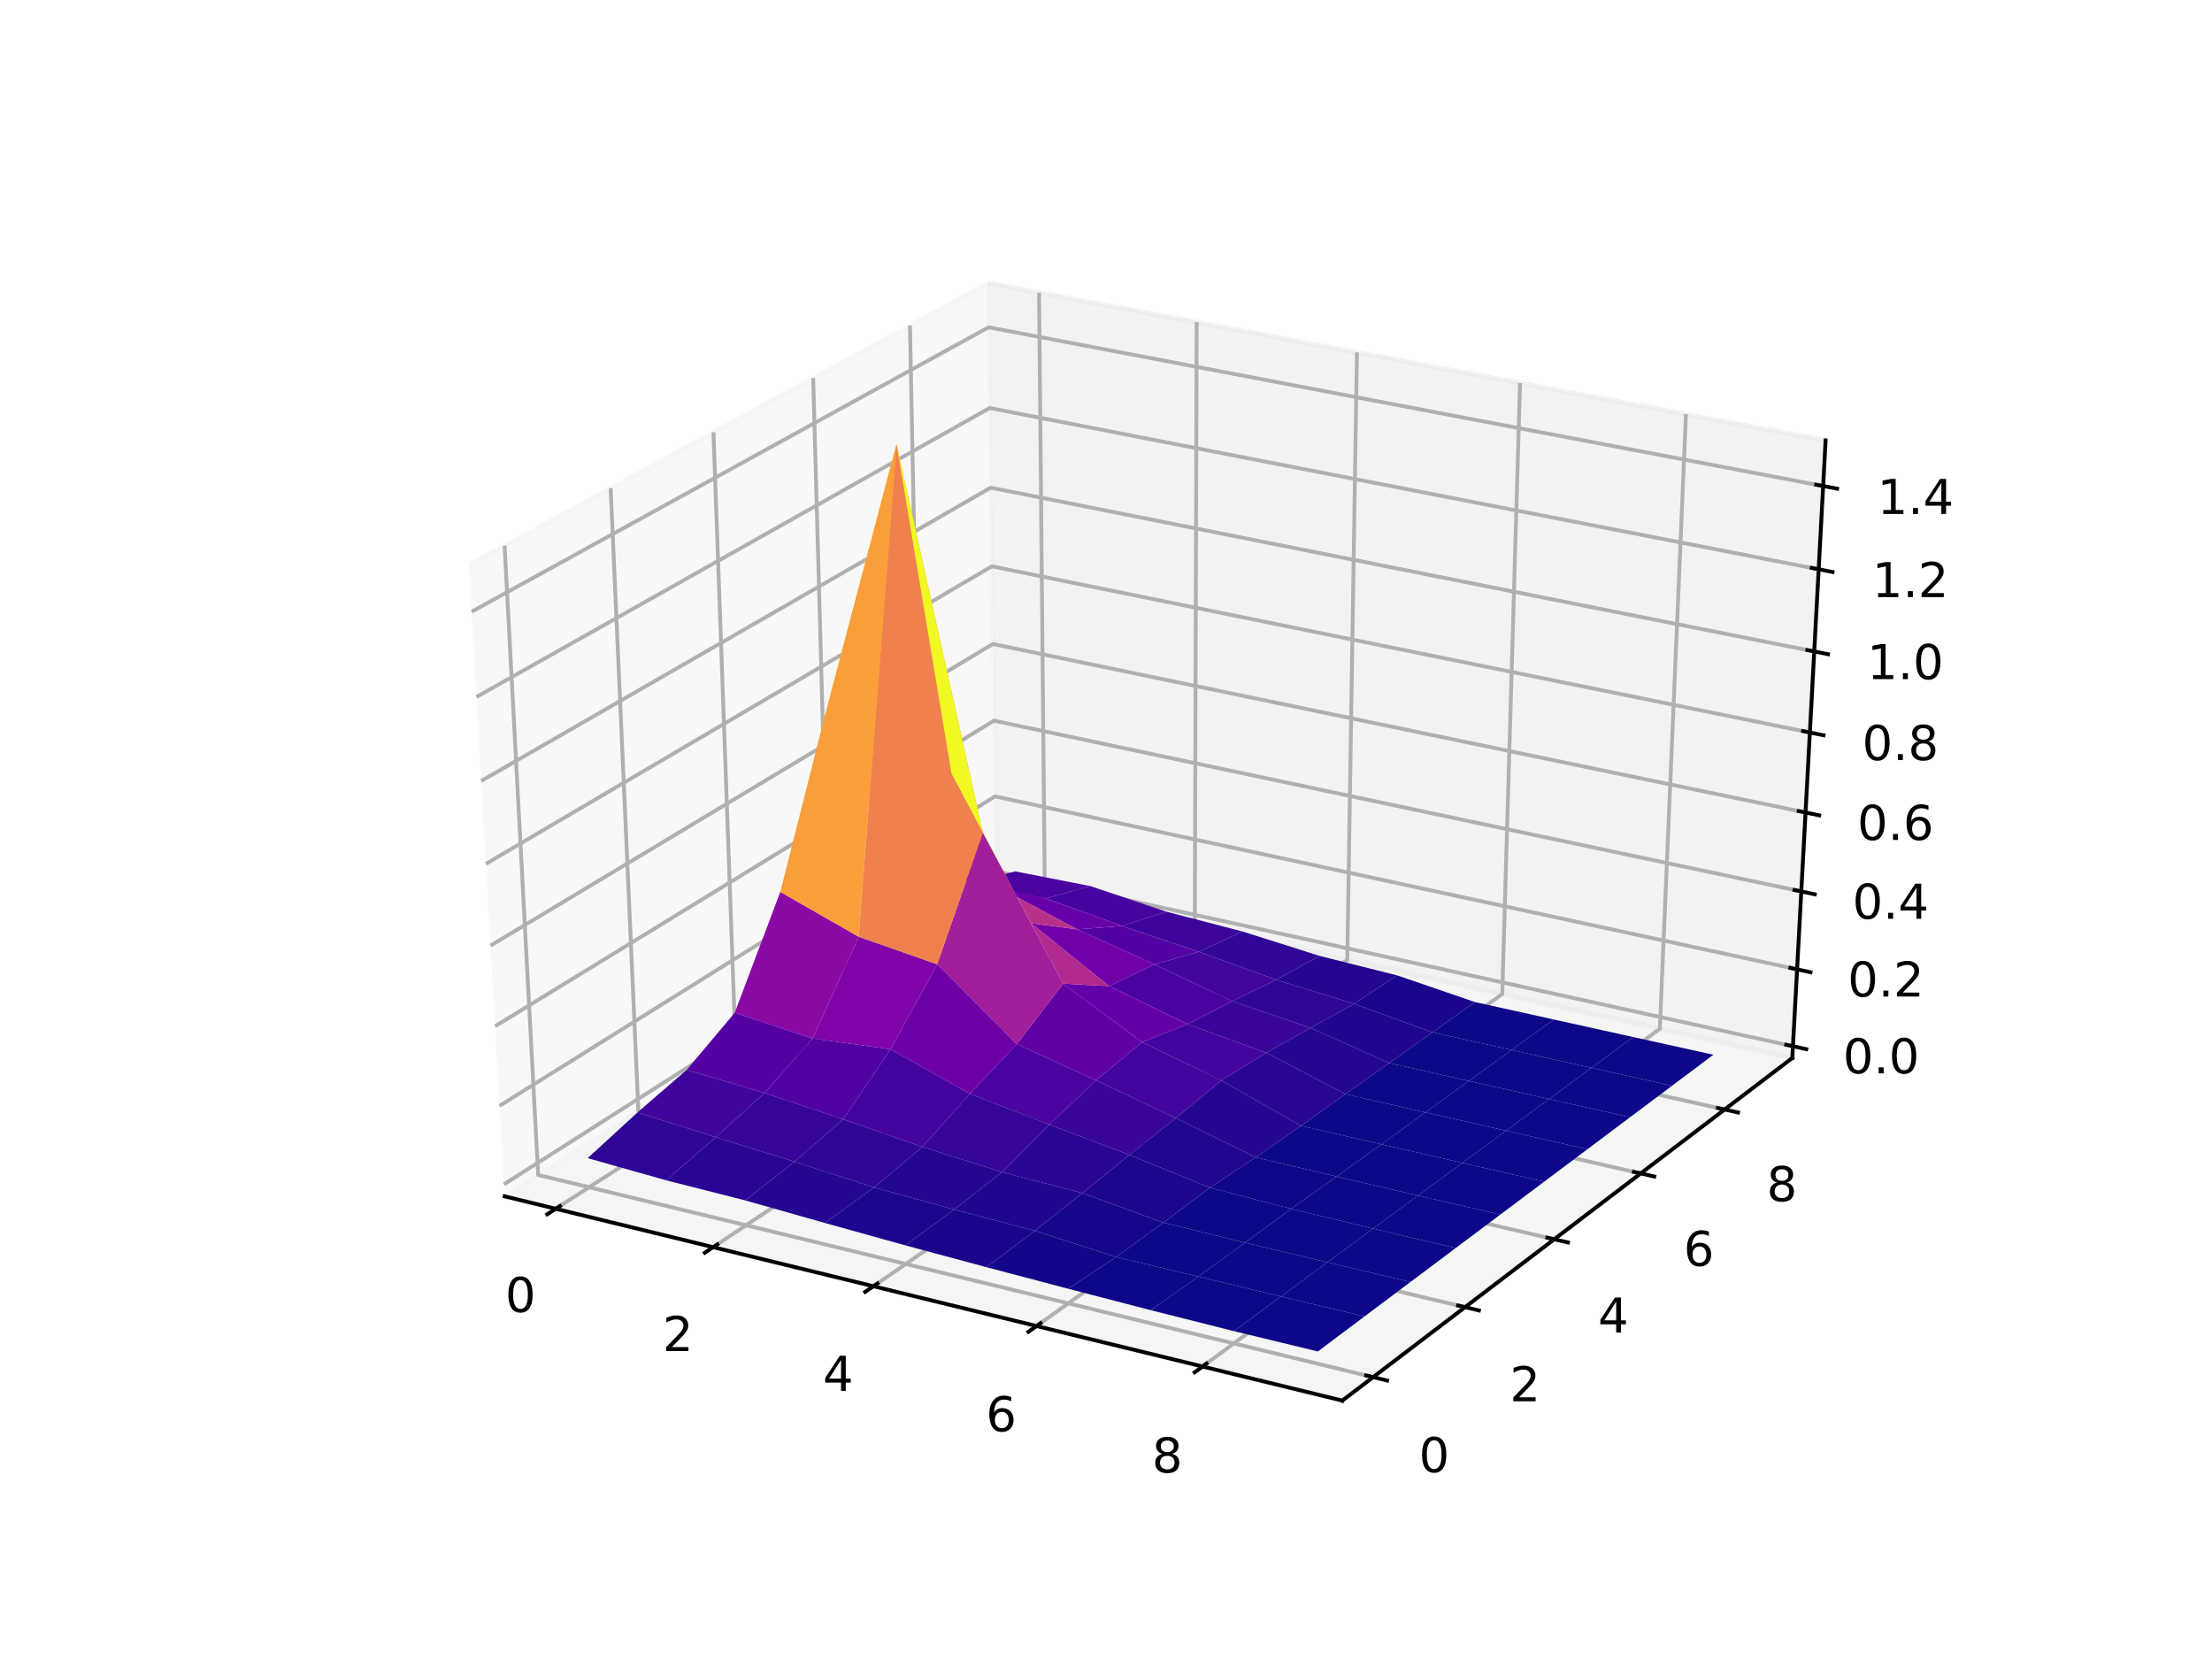 <?xml version="1.0" encoding="utf-8" standalone="no"?>
<!DOCTYPE svg PUBLIC "-//W3C//DTD SVG 1.1//EN"
  "http://www.w3.org/Graphics/SVG/1.1/DTD/svg11.dtd">
<!-- Created with matplotlib (http://matplotlib.org/) -->
<svg height="345pt" version="1.1" viewBox="0 0 460 345" width="460pt" xmlns="http://www.w3.org/2000/svg" xmlns:xlink="http://www.w3.org/1999/xlink">
 <defs>
  <style type="text/css">
*{stroke-linecap:butt;stroke-linejoin:round;}
  </style>
 </defs>
 <g id="figure_1">
  <g id="patch_1">
   <path d="M 0 345.6 
L 460.8 345.6 
L 460.8 0 
L 0 0 
z
" style="fill:#ffffff;"/>
  </g>
  <g id="patch_2">
   <path d="M 57.6 307.584 
L 414.72 307.584 
L 414.72 41.472 
L 57.6 41.472 
z
" style="fill:#ffffff;"/>
  </g>
  <g id="pane3d_1">
   <g id="patch_3">
    <path d="M 104.942 248.783 
L 207.151 183.538 
L 205.45 58.866 
L 97.541 117.487 
" style="fill:#f2f2f2;opacity:0.5;stroke:#f2f2f2;stroke-linejoin:miter;"/>
   </g>
  </g>
  <g id="pane3d_2">
   <g id="patch_4">
    <path d="M 207.151 183.538 
L 372.721 220.014 
L 379.649 91.583 
L 205.45 58.866 
" style="fill:#e6e6e6;opacity:0.5;stroke:#e6e6e6;stroke-linejoin:miter;"/>
   </g>
  </g>
  <g id="pane3d_3">
   <g id="patch_5">
    <path d="M 104.942 248.783 
L 279.144 291.265 
L 372.721 220.014 
L 207.151 183.538 
" style="fill:#ececec;opacity:0.5;stroke:#ececec;stroke-linejoin:miter;"/>
   </g>
  </g>
  <g id="axis3d_1">
   <g id="line2d_1">
    <path d="M 104.942 248.783 
L 279.144 291.265 
" style="fill:none;stroke:#000000;stroke-linecap:square;stroke-width:0.8;"/>
   </g>
   <g id="Line3DCollection_1">
    <path d="M 115.562 251.373 
L 217.277 185.769 
L 216.082 60.863 
" style="fill:none;stroke:#b0b0b0;stroke-width:0.8;"/>
    <path d="M 148.306 259.358 
L 248.471 192.641 
L 248.852 67.018 
" style="fill:none;stroke:#b0b0b0;stroke-width:0.8;"/>
    <path d="M 181.629 267.484 
L 280.176 199.626 
L 282.186 73.278 
" style="fill:none;stroke:#b0b0b0;stroke-width:0.8;"/>
    <path d="M 215.547 275.756 
L 312.405 206.726 
L 316.101 79.648 
" style="fill:none;stroke:#b0b0b0;stroke-width:0.8;"/>
    <path d="M 250.076 284.176 
L 345.171 213.944 
L 350.61 86.129 
" style="fill:none;stroke:#b0b0b0;stroke-width:0.8;"/>
   </g>
   <g id="xtick_1">
    <g id="line2d_2">
     <path d="M 116.439 250.807 
L 113.806 252.505 
" style="fill:none;stroke:#000000;stroke-linecap:square;stroke-width:0.8;"/>
    </g>
    <g id="text_1">
     <!-- 0 -->
     <defs>
      <path d="M 31.781 66.406 
Q 24.172 66.406 20.328 58.906 
Q 16.5 51.422 16.5 36.375 
Q 16.5 21.391 20.328 13.891 
Q 24.172 6.391 31.781 6.391 
Q 39.453 6.391 43.281 13.891 
Q 47.125 21.391 47.125 36.375 
Q 47.125 51.422 43.281 58.906 
Q 39.453 66.406 31.781 66.406 
z
M 31.781 74.219 
Q 44.047 74.219 50.516 64.516 
Q 56.984 54.828 56.984 36.375 
Q 56.984 17.969 50.516 8.266 
Q 44.047 -1.422 31.781 -1.422 
Q 19.531 -1.422 13.062 8.266 
Q 6.594 17.969 6.594 36.375 
Q 6.594 54.828 13.062 64.516 
Q 19.531 74.219 31.781 74.219 
z
" id="DejaVuSans-30"/>
     </defs>
     <g transform="translate(105.061 272.845)scale(0.1 -0.1)">
      <use xlink:href="#DejaVuSans-30"/>
     </g>
    </g>
   </g>
   <g id="xtick_2">
    <g id="line2d_3">
     <path d="M 149.17 258.783 
L 146.576 260.51 
" style="fill:none;stroke:#000000;stroke-linecap:square;stroke-width:0.8;"/>
    </g>
    <g id="text_2">
     <!-- 2 -->
     <defs>
      <path d="M 19.188 8.297 
L 53.609 8.297 
L 53.609 0 
L 7.328 0 
L 7.328 8.297 
Q 12.938 14.109 22.625 23.891 
Q 32.328 33.688 34.812 36.531 
Q 39.547 41.844 41.422 45.531 
Q 43.312 49.219 43.312 52.781 
Q 43.312 58.594 39.234 62.25 
Q 35.156 65.922 28.609 65.922 
Q 23.969 65.922 18.812 64.312 
Q 13.672 62.703 7.812 59.422 
L 7.812 69.391 
Q 13.766 71.781 18.938 73 
Q 24.125 74.219 28.422 74.219 
Q 39.75 74.219 46.484 68.547 
Q 53.219 62.891 53.219 53.422 
Q 53.219 48.922 51.531 44.891 
Q 49.859 40.875 45.406 35.406 
Q 44.188 33.984 37.641 27.219 
Q 31.109 20.453 19.188 8.297 
z
" id="DejaVuSans-32"/>
     </defs>
     <g transform="translate(137.801 280.966)scale(0.1 -0.1)">
      <use xlink:href="#DejaVuSans-32"/>
     </g>
    </g>
   </g>
   <g id="xtick_3">
    <g id="line2d_4">
     <path d="M 182.479 266.899 
L 179.926 268.657 
" style="fill:none;stroke:#000000;stroke-linecap:square;stroke-width:0.8;"/>
    </g>
    <g id="text_3">
     <!-- 4 -->
     <defs>
      <path d="M 37.797 64.312 
L 12.891 25.391 
L 37.797 25.391 
z
M 35.203 72.906 
L 47.609 72.906 
L 47.609 25.391 
L 58.016 25.391 
L 58.016 17.188 
L 47.609 17.188 
L 47.609 0 
L 37.797 0 
L 37.797 17.188 
L 4.891 17.188 
L 4.891 26.703 
z
" id="DejaVuSans-34"/>
     </defs>
     <g transform="translate(171.122 289.232)scale(0.1 -0.1)">
      <use xlink:href="#DejaVuSans-34"/>
     </g>
    </g>
   </g>
   <g id="xtick_4">
    <g id="line2d_5">
     <path d="M 216.383 275.16 
L 213.872 276.95 
" style="fill:none;stroke:#000000;stroke-linecap:square;stroke-width:0.8;"/>
    </g>
    <g id="text_4">
     <!-- 6 -->
     <defs>
      <path d="M 33.016 40.375 
Q 26.375 40.375 22.484 35.828 
Q 18.609 31.297 18.609 23.391 
Q 18.609 15.531 22.484 10.953 
Q 26.375 6.391 33.016 6.391 
Q 39.656 6.391 43.531 10.953 
Q 47.406 15.531 47.406 23.391 
Q 47.406 31.297 43.531 35.828 
Q 39.656 40.375 33.016 40.375 
z
M 52.594 71.297 
L 52.594 62.312 
Q 48.875 64.062 45.094 64.984 
Q 41.312 65.922 37.594 65.922 
Q 27.828 65.922 22.672 59.328 
Q 17.531 52.734 16.797 39.406 
Q 19.672 43.656 24.016 45.922 
Q 28.375 48.188 33.594 48.188 
Q 44.578 48.188 50.953 41.516 
Q 57.328 34.859 57.328 23.391 
Q 57.328 12.156 50.688 5.359 
Q 44.047 -1.422 33.016 -1.422 
Q 20.359 -1.422 13.672 8.266 
Q 6.984 17.969 6.984 36.375 
Q 6.984 53.656 15.188 63.938 
Q 23.391 74.219 37.203 74.219 
Q 40.922 74.219 44.703 73.484 
Q 48.484 72.75 52.594 71.297 
z
" id="DejaVuSans-36"/>
     </defs>
     <g transform="translate(205.038 297.646)scale(0.1 -0.1)">
      <use xlink:href="#DejaVuSans-36"/>
     </g>
    </g>
   </g>
   <g id="xtick_5">
    <g id="line2d_6">
     <path d="M 250.897 283.569 
L 248.43 285.392 
" style="fill:none;stroke:#000000;stroke-linecap:square;stroke-width:0.8;"/>
    </g>
    <g id="text_5">
     <!-- 8 -->
     <defs>
      <path d="M 31.781 34.625 
Q 24.75 34.625 20.719 30.859 
Q 16.703 27.094 16.703 20.516 
Q 16.703 13.922 20.719 10.156 
Q 24.75 6.391 31.781 6.391 
Q 38.812 6.391 42.859 10.172 
Q 46.922 13.969 46.922 20.516 
Q 46.922 27.094 42.891 30.859 
Q 38.875 34.625 31.781 34.625 
z
M 21.922 38.812 
Q 15.578 40.375 12.031 44.719 
Q 8.5 49.078 8.5 55.328 
Q 8.5 64.062 14.719 69.141 
Q 20.953 74.219 31.781 74.219 
Q 42.672 74.219 48.875 69.141 
Q 55.078 64.062 55.078 55.328 
Q 55.078 49.078 51.531 44.719 
Q 48 40.375 41.703 38.812 
Q 48.828 37.156 52.797 32.312 
Q 56.781 27.484 56.781 20.516 
Q 56.781 9.906 50.312 4.234 
Q 43.844 -1.422 31.781 -1.422 
Q 19.734 -1.422 13.25 4.234 
Q 6.781 9.906 6.781 20.516 
Q 6.781 27.484 10.781 32.312 
Q 14.797 37.156 21.922 38.812 
z
M 18.312 54.391 
Q 18.312 48.734 21.844 45.562 
Q 25.391 42.391 31.781 42.391 
Q 38.141 42.391 41.719 45.562 
Q 45.312 48.734 45.312 54.391 
Q 45.312 60.062 41.719 63.234 
Q 38.141 66.406 31.781 66.406 
Q 25.391 66.406 21.844 63.234 
Q 18.312 60.062 18.312 54.391 
z
" id="DejaVuSans-38"/>
     </defs>
     <g transform="translate(239.566 306.211)scale(0.1 -0.1)">
      <use xlink:href="#DejaVuSans-38"/>
     </g>
    </g>
   </g>
  </g>
  <g id="axis3d_2">
   <g id="line2d_7">
    <path d="M 372.721 220.014 
L 279.144 291.265 
" style="fill:none;stroke:#000000;stroke-linecap:square;stroke-width:0.8;"/>
   </g>
   <g id="Line3DCollection_2">
    <path d="M 104.93 113.473 
L 111.915 244.331 
L 285.548 286.389 
" style="fill:none;stroke:#b0b0b0;stroke-width:0.8;"/>
    <path d="M 126.985 101.492 
L 132.752 231.031 
L 304.667 271.831 
" style="fill:none;stroke:#b0b0b0;stroke-width:0.8;"/>
    <path d="M 148.367 89.876 
L 152.984 218.115 
L 323.206 257.715 
" style="fill:none;stroke:#b0b0b0;stroke-width:0.8;"/>
    <path d="M 169.105 78.61 
L 172.637 205.57 
L 341.192 244.02 
" style="fill:none;stroke:#b0b0b0;stroke-width:0.8;"/>
    <path d="M 189.23 67.678 
L 191.737 193.378 
L 358.649 230.729 
" style="fill:none;stroke:#b0b0b0;stroke-width:0.8;"/>
   </g>
   <g id="xtick_6">
    <g id="line2d_8">
     <path d="M 284.095 286.037 
L 288.458 287.093 
" style="fill:none;stroke:#000000;stroke-linecap:square;stroke-width:0.8;"/>
    </g>
    <g id="text_6">
     <!-- 0 -->
     <g transform="translate(295.066 306.145)scale(0.1 -0.1)">
      <use xlink:href="#DejaVuSans-30"/>
     </g>
    </g>
   </g>
   <g id="xtick_7">
    <g id="line2d_9">
     <path d="M 303.229 271.49 
L 307.546 272.514 
" style="fill:none;stroke:#000000;stroke-linecap:square;stroke-width:0.8;"/>
    </g>
    <g id="text_7">
     <!-- 2 -->
     <g transform="translate(313.98 291.408)scale(0.1 -0.1)">
      <use xlink:href="#DejaVuSans-32"/>
     </g>
    </g>
   </g>
   <g id="xtick_8">
    <g id="line2d_10">
     <path d="M 321.784 257.384 
L 326.055 258.378 
" style="fill:none;stroke:#000000;stroke-linecap:square;stroke-width:0.8;"/>
    </g>
    <g id="text_8">
     <!-- 4 -->
     <g transform="translate(332.321 277.117)scale(0.1 -0.1)">
      <use xlink:href="#DejaVuSans-34"/>
     </g>
    </g>
   </g>
   <g id="xtick_9">
    <g id="line2d_11">
     <path d="M 339.784 243.699 
L 344.011 244.663 
" style="fill:none;stroke:#000000;stroke-linecap:square;stroke-width:0.8;"/>
    </g>
    <g id="text_9">
     <!-- 6 -->
     <g transform="translate(350.115 263.253)scale(0.1 -0.1)">
      <use xlink:href="#DejaVuSans-36"/>
     </g>
    </g>
   </g>
   <g id="xtick_10">
    <g id="line2d_12">
     <path d="M 357.256 230.417 
L 361.439 231.353 
" style="fill:none;stroke:#000000;stroke-linecap:square;stroke-width:0.8;"/>
    </g>
    <g id="text_10">
     <!-- 8 -->
     <g transform="translate(367.385 249.797)scale(0.1 -0.1)">
      <use xlink:href="#DejaVuSans-38"/>
     </g>
    </g>
   </g>
  </g>
  <g id="axis3d_3">
   <g id="line2d_13">
    <path d="M 372.721 220.014 
L 379.649 91.583 
" style="fill:none;stroke:#000000;stroke-linecap:square;stroke-width:0.8;"/>
   </g>
   <g id="Line3DCollection_3">
    <path d="M 372.853 217.571 
L 207.119 181.162 
L 104.801 246.29 
" style="fill:none;stroke:#b0b0b0;stroke-width:0.8;"/>
    <path d="M 373.716 201.582 
L 206.907 165.612 
L 103.881 229.967 
" style="fill:none;stroke:#b0b0b0;stroke-width:0.8;"/>
    <path d="M 374.589 185.381 
L 206.692 149.866 
L 102.949 213.422 
" style="fill:none;stroke:#b0b0b0;stroke-width:0.8;"/>
    <path d="M 375.475 168.966 
L 206.474 133.92 
L 102.003 196.651 
" style="fill:none;stroke:#b0b0b0;stroke-width:0.8;"/>
    <path d="M 376.372 152.332 
L 206.254 117.77 
L 101.045 179.648 
" style="fill:none;stroke:#b0b0b0;stroke-width:0.8;"/>
    <path d="M 377.281 135.475 
L 206.03 101.413 
L 100.073 162.409 
" style="fill:none;stroke:#b0b0b0;stroke-width:0.8;"/>
    <path d="M 378.203 118.39 
L 205.804 84.844 
L 99.088 144.929 
" style="fill:none;stroke:#b0b0b0;stroke-width:0.8;"/>
    <path d="M 379.137 101.072 
L 205.575 68.059 
L 98.089 127.203 
" style="fill:none;stroke:#b0b0b0;stroke-width:0.8;"/>
   </g>
   <g id="xtick_11">
    <g id="line2d_14">
     <path d="M 371.47 217.267 
L 375.622 218.179 
" style="fill:none;stroke:#000000;stroke-linecap:square;stroke-width:0.8;"/>
    </g>
    <g id="text_11">
     <!-- 0.0 -->
     <defs>
      <path d="M 10.688 12.406 
L 21 12.406 
L 21 0 
L 10.688 0 
z
" id="DejaVuSans-2e"/>
     </defs>
     <g transform="translate(383.251 223.204)scale(0.1 -0.1)">
      <use xlink:href="#DejaVuSans-30"/>
      <use x="63.623" xlink:href="#DejaVuSans-2e"/>
      <use x="95.41" xlink:href="#DejaVuSans-30"/>
     </g>
    </g>
   </g>
   <g id="xtick_12">
    <g id="line2d_15">
     <path d="M 372.323 201.281 
L 376.503 202.183 
" style="fill:none;stroke:#000000;stroke-linecap:square;stroke-width:0.8;"/>
    </g>
    <g id="text_12">
     <!-- 0.2 -->
     <g transform="translate(384.232 207.237)scale(0.1 -0.1)">
      <use xlink:href="#DejaVuSans-30"/>
      <use x="63.623" xlink:href="#DejaVuSans-2e"/>
      <use x="95.41" xlink:href="#DejaVuSans-32"/>
     </g>
    </g>
   </g>
   <g id="xtick_13">
    <g id="line2d_16">
     <path d="M 373.188 185.085 
L 377.396 185.975 
" style="fill:none;stroke:#000000;stroke-linecap:square;stroke-width:0.8;"/>
    </g>
    <g id="text_13">
     <!-- 0.4 -->
     <g transform="translate(385.225 191.061)scale(0.1 -0.1)">
      <use xlink:href="#DejaVuSans-30"/>
      <use x="63.623" xlink:href="#DejaVuSans-2e"/>
      <use x="95.41" xlink:href="#DejaVuSans-34"/>
     </g>
    </g>
   </g>
   <g id="xtick_14">
    <g id="line2d_17">
     <path d="M 374.064 168.674 
L 378.3 169.552 
" style="fill:none;stroke:#000000;stroke-linecap:square;stroke-width:0.8;"/>
    </g>
    <g id="text_14">
     <!-- 0.6 -->
     <g transform="translate(386.231 174.671)scale(0.1 -0.1)">
      <use xlink:href="#DejaVuSans-30"/>
      <use x="63.623" xlink:href="#DejaVuSans-2e"/>
      <use x="95.41" xlink:href="#DejaVuSans-36"/>
     </g>
    </g>
   </g>
   <g id="xtick_15">
    <g id="line2d_18">
     <path d="M 374.951 152.044 
L 379.217 152.91 
" style="fill:none;stroke:#000000;stroke-linecap:square;stroke-width:0.8;"/>
    </g>
    <g id="text_15">
     <!-- 0.8 -->
     <g transform="translate(387.251 158.063)scale(0.1 -0.1)">
      <use xlink:href="#DejaVuSans-30"/>
      <use x="63.623" xlink:href="#DejaVuSans-2e"/>
      <use x="95.41" xlink:href="#DejaVuSans-38"/>
     </g>
    </g>
   </g>
   <g id="xtick_16">
    <g id="line2d_19">
     <path d="M 375.85 135.19 
L 380.146 136.045 
" style="fill:none;stroke:#000000;stroke-linecap:square;stroke-width:0.8;"/>
    </g>
    <g id="text_16">
     <!-- 1.0 -->
     <defs>
      <path d="M 12.406 8.297 
L 28.516 8.297 
L 28.516 63.922 
L 10.984 60.406 
L 10.984 69.391 
L 28.422 72.906 
L 38.281 72.906 
L 38.281 8.297 
L 54.391 8.297 
L 54.391 0 
L 12.406 0 
z
" id="DejaVuSans-31"/>
     </defs>
     <g transform="translate(388.284 141.232)scale(0.1 -0.1)">
      <use xlink:href="#DejaVuSans-31"/>
      <use x="63.623" xlink:href="#DejaVuSans-2e"/>
      <use x="95.41" xlink:href="#DejaVuSans-30"/>
     </g>
    </g>
   </g>
   <g id="xtick_17">
    <g id="line2d_20">
     <path d="M 376.762 118.109 
L 381.087 118.951 
" style="fill:none;stroke:#000000;stroke-linecap:square;stroke-width:0.8;"/>
    </g>
    <g id="text_17">
     <!-- 1.2 -->
     <g transform="translate(389.331 124.174)scale(0.1 -0.1)">
      <use xlink:href="#DejaVuSans-31"/>
      <use x="63.623" xlink:href="#DejaVuSans-2e"/>
      <use x="95.41" xlink:href="#DejaVuSans-32"/>
     </g>
    </g>
   </g>
   <g id="xtick_18">
    <g id="line2d_21">
     <path d="M 377.686 100.796 
L 382.042 101.624 
" style="fill:none;stroke:#000000;stroke-linecap:square;stroke-width:0.8;"/>
    </g>
    <g id="text_18">
     <!-- 1.4 -->
     <g transform="translate(390.393 106.884)scale(0.1 -0.1)">
      <use xlink:href="#DejaVuSans-31"/>
      <use x="63.623" xlink:href="#DejaVuSans-2e"/>
      <use x="95.41" xlink:href="#DejaVuSans-34"/>
     </g>
    </g>
   </g>
  </g>
  <g id="axes_1">
   <g id="Poly3DCollection_1">
    <path clip-path="url(#pf19b8e0832)" d="M 201.749 183.558 
L 211.142 181.21 
L 226.773 184.273 
L 217.477 186.831 
L 201.749 183.558 
z
" style="fill:#4b03a1;"/>
    <path clip-path="url(#pf19b8e0832)" d="M 217.477 186.831 
L 226.773 184.273 
L 242.537 189.581 
L 233.345 192.562 
L 217.477 186.831 
z
" style="fill:#46039f;"/>
    <path clip-path="url(#pf19b8e0832)" d="M 233.345 192.562 
L 242.537 189.581 
L 258.414 193.716 
L 249.316 197.927 
L 233.345 192.562 
z
" style="fill:#3c049b;"/>
    <path clip-path="url(#pf19b8e0832)" d="M 192.056 178.917 
L 201.749 183.558 
L 217.477 186.831 
L 207.957 184.663 
L 192.056 178.917 
z
" style="fill:#7501a8;"/>
    <path clip-path="url(#pf19b8e0832)" d="M 249.316 197.927 
L 258.414 193.716 
L 274.403 198.781 
L 265.393 203.757 
L 249.316 197.927 
z
" style="fill:#310597;"/>
    <path clip-path="url(#pf19b8e0832)" d="M 207.957 184.663 
L 217.477 186.831 
L 233.345 192.562 
L 223.981 193.263 
L 207.957 184.663 
z
" style="fill:#6700a8;"/>
    <path clip-path="url(#pf19b8e0832)" d="M 265.393 203.757 
L 274.403 198.781 
L 290.524 202.824 
L 281.589 208.748 
L 265.393 203.757 
z
" style="fill:#260591;"/>
    <path clip-path="url(#pf19b8e0832)" d="M 223.981 193.263 
L 233.345 192.562 
L 249.316 197.927 
L 240.072 200.547 
L 223.981 193.263 
z
" style="fill:#5302a3;"/>
    <path clip-path="url(#pf19b8e0832)" d="M 281.589 208.748 
L 290.524 202.824 
L 306.734 208.387 
L 297.881 214.68 
L 281.589 208.748 
z
" style="fill:#19068c;"/>
    <path clip-path="url(#pf19b8e0832)" d="M 240.072 200.547 
L 249.316 197.927 
L 265.393 203.757 
L 256.248 208.193 
L 240.072 200.547 
z
" style="fill:#41049d;"/>
    <path clip-path="url(#pf19b8e0832)" d="M 297.881 214.68 
L 306.734 208.387 
L 323.119 212.009 
L 314.348 218.355 
L 297.881 214.68 
z
" style="fill:#0d0887;"/>
    <path clip-path="url(#pf19b8e0832)" d="M 256.248 208.193 
L 265.393 203.757 
L 281.589 208.748 
L 272.534 213.751 
L 256.248 208.193 
z
" style="fill:#2f0596;"/>
    <path clip-path="url(#pf19b8e0832)" d="M 182.008 168.704 
L 192.056 178.917 
L 207.957 184.663 
L 197.861 160.834 
L 182.008 168.704 
z
" style="fill:#c13b82;"/>
    <path clip-path="url(#pf19b8e0832)" d="M 272.534 213.751 
L 281.589 208.748 
L 297.881 214.68 
L 288.898 221.064 
L 272.534 213.751 
z
" style="fill:#20068f;"/>
    <path clip-path="url(#pf19b8e0832)" d="M 214.417 191.997 
L 223.981 193.263 
L 240.072 200.547 
L 230.674 205.078 
L 214.417 191.997 
z
" style="fill:#7100a8;"/>
    <path clip-path="url(#pf19b8e0832)" d="M 314.348 218.355 
L 323.119 212.009 
L 339.641 215.661 
L 330.954 222.06 
L 314.348 218.355 
z
" style="fill:#0d0887;"/>
    <path clip-path="url(#pf19b8e0832)" d="M 230.674 205.078 
L 240.072 200.547 
L 256.248 208.193 
L 246.955 212.97 
L 230.674 205.078 
z
" style="fill:#4c02a1;"/>
    <path clip-path="url(#pf19b8e0832)" d="M 197.861 160.834 
L 207.957 184.663 
L 223.981 193.263 
L 214.417 191.997 
L 197.861 160.834 
z
" style="fill:#b7318a;"/>
    <path clip-path="url(#pf19b8e0832)" d="M 288.898 221.064 
L 297.881 214.68 
L 314.348 218.355 
L 305.448 224.793 
L 288.898 221.064 
z
" style="fill:#0d0887;"/>
    <path clip-path="url(#pf19b8e0832)" d="M 330.954 222.06 
L 339.641 215.661 
L 356.303 219.344 
L 347.701 225.797 
L 330.954 222.06 
z
" style="fill:#0d0887;"/>
    <path clip-path="url(#pf19b8e0832)" d="M 246.955 212.97 
L 256.248 208.193 
L 272.534 213.751 
L 263.335 218.925 
L 246.955 212.97 
z
" style="fill:#38049a;"/>
    <path clip-path="url(#pf19b8e0832)" d="M 263.335 218.925 
L 272.534 213.751 
L 288.898 221.064 
L 279.783 227.542 
L 263.335 218.925 
z
" style="fill:#240691;"/>
    <path clip-path="url(#pf19b8e0832)" d="M 305.448 224.793 
L 314.348 218.355 
L 330.954 222.06 
L 322.138 228.553 
L 305.448 224.793 
z
" style="fill:#0d0887;"/>
    <path clip-path="url(#pf19b8e0832)" d="M 221.082 204.56 
L 230.674 205.078 
L 246.955 212.97 
L 237.511 216.731 
L 221.082 204.56 
z
" style="fill:#6400a7;"/>
    <path clip-path="url(#pf19b8e0832)" d="M 279.783 227.542 
L 288.898 221.064 
L 305.448 224.793 
L 296.417 231.326 
L 279.783 227.542 
z
" style="fill:#0d0887;"/>
    <path clip-path="url(#pf19b8e0832)" d="M 322.138 228.553 
L 330.954 222.06 
L 347.701 225.797 
L 338.972 232.346 
L 322.138 228.553 
z
" style="fill:#0d0887;"/>
    <path clip-path="url(#pf19b8e0832)" d="M 237.511 216.731 
L 246.955 212.97 
L 263.335 218.925 
L 253.989 224.69 
L 237.511 216.731 
z
" style="fill:#44039e;"/>
    <path clip-path="url(#pf19b8e0832)" d="M 204.397 173.224 
L 214.417 191.997 
L 230.674 205.078 
L 221.082 204.56 
L 204.397 173.224 
z
" style="fill:#b12a90;"/>
    <path clip-path="url(#pf19b8e0832)" d="M 296.417 231.326 
L 305.448 224.793 
L 322.138 228.553 
L 313.192 235.143 
L 296.417 231.326 
z
" style="fill:#0d0887;"/>
    <path clip-path="url(#pf19b8e0832)" d="M 253.989 224.69 
L 263.335 218.925 
L 279.783 227.542 
L 270.534 234.117 
L 253.989 224.69 
z
" style="fill:#280592;"/>
    <path clip-path="url(#pf19b8e0832)" d="M 152.794 210.603 
L 162.263 185.478 
L 178.58 194.808 
L 168.971 215.966 
L 152.794 210.603 
z
" style="fill:#8a09a5;"/>
    <path clip-path="url(#pf19b8e0832)" d="M 211.451 217.144 
L 221.082 204.56 
L 237.511 216.731 
L 227.927 224.665 
L 211.451 217.144 
z
" style="fill:#6001a6;"/>
    <path clip-path="url(#pf19b8e0832)" d="M 270.534 234.117 
L 279.783 227.542 
L 296.417 231.326 
L 287.251 237.957 
L 270.534 234.117 
z
" style="fill:#0d0887;"/>
    <path clip-path="url(#pf19b8e0832)" d="M 194.894 200.532 
L 204.397 173.224 
L 221.082 204.56 
L 211.451 217.144 
L 194.894 200.532 
z
" style="fill:#a31e9a;"/>
    <path clip-path="url(#pf19b8e0832)" d="M 142.798 222.487 
L 152.794 210.603 
L 168.971 215.966 
L 159.002 227.3 
L 142.798 222.487 
z
" style="fill:#5502a4;"/>
    <path clip-path="url(#pf19b8e0832)" d="M 168.971 215.966 
L 178.58 194.808 
L 194.894 200.532 
L 185.192 218.202 
L 168.971 215.966 
z
" style="fill:#8004a8;"/>
    <path clip-path="url(#pf19b8e0832)" d="M 313.192 235.143 
L 322.138 228.553 
L 338.972 232.346 
L 330.112 238.992 
L 313.192 235.143 
z
" style="fill:#0d0887;"/>
    <path clip-path="url(#pf19b8e0832)" d="M 171.43 149.266 
L 182.008 168.704 
L 197.861 160.834 
L 186.436 92.322 
L 171.43 149.266 
z
" style="fill:#f9dc24;"/>
    <path clip-path="url(#pf19b8e0832)" d="M 227.927 224.665 
L 237.511 216.731 
L 253.989 224.69 
L 244.494 232.512 
L 227.927 224.665 
z
" style="fill:#43039e;"/>
    <path clip-path="url(#pf19b8e0832)" d="M 185.192 218.202 
L 194.894 200.532 
L 211.451 217.144 
L 201.687 227.466 
L 185.192 218.202 
z
" style="fill:#6e00a8;"/>
    <path clip-path="url(#pf19b8e0832)" d="M 287.251 237.957 
L 296.417 231.326 
L 313.192 235.143 
L 304.112 241.83 
L 287.251 237.957 
z
" style="fill:#0d0887;"/>
    <path clip-path="url(#pf19b8e0832)" d="M 244.494 232.512 
L 253.989 224.69 
L 270.534 234.117 
L 261.147 240.671 
L 244.494 232.512 
z
" style="fill:#260591;"/>
    <path clip-path="url(#pf19b8e0832)" d="M 162.263 185.478 
L 171.43 149.266 
L 186.436 92.322 
L 178.58 194.808 
L 162.263 185.478 
z
" style="fill:#fa9e3b;"/>
    <path clip-path="url(#pf19b8e0832)" d="M 159.002 227.3 
L 168.971 215.966 
L 185.192 218.202 
L 175.348 232.76 
L 159.002 227.3 
z
" style="fill:#5002a2;"/>
    <path clip-path="url(#pf19b8e0832)" d="M 201.687 227.466 
L 211.451 217.144 
L 227.927 224.665 
L 218.223 233.881 
L 201.687 227.466 
z
" style="fill:#4b03a1;"/>
    <path clip-path="url(#pf19b8e0832)" d="M 178.58 194.808 
L 186.436 92.322 
L 204.397 173.224 
L 194.894 200.532 
L 178.58 194.808 
z
" style="fill:#f0804e;"/>
    <path clip-path="url(#pf19b8e0832)" d="M 132.557 231.352 
L 142.798 222.487 
L 159.002 227.3 
L 148.837 236.496 
L 132.557 231.352 
z
" style="fill:#3f049c;"/>
    <path clip-path="url(#pf19b8e0832)" d="M 261.147 240.671 
L 270.534 234.117 
L 287.251 237.957 
L 277.948 244.667 
L 261.147 240.671 
z
" style="fill:#0d0887;"/>
    <path clip-path="url(#pf19b8e0832)" d="M 186.436 92.322 
L 197.861 160.834 
L 214.417 191.997 
L 204.397 173.224 
L 186.436 92.322 
z
" style="fill:#f0f921;"/>
    <path clip-path="url(#pf19b8e0832)" d="M 175.348 232.76 
L 185.192 218.202 
L 201.687 227.466 
L 191.819 238.502 
L 175.348 232.76 
z
" style="fill:#44039e;"/>
    <path clip-path="url(#pf19b8e0832)" d="M 304.112 241.83 
L 313.192 235.143 
L 330.112 238.992 
L 321.12 245.737 
L 304.112 241.83 
z
" style="fill:#0d0887;"/>
    <path clip-path="url(#pf19b8e0832)" d="M 218.223 233.881 
L 227.927 224.665 
L 244.494 232.512 
L 234.866 240.173 
L 218.223 233.881 
z
" style="fill:#38049a;"/>
    <path clip-path="url(#pf19b8e0832)" d="M 148.837 236.496 
L 159.002 227.3 
L 175.348 232.76 
L 165.238 241.579 
L 148.837 236.496 
z
" style="fill:#370499;"/>
    <path clip-path="url(#pf19b8e0832)" d="M 191.819 238.502 
L 201.687 227.466 
L 218.223 233.881 
L 208.401 243.753 
L 191.819 238.502 
z
" style="fill:#350498;"/>
    <path clip-path="url(#pf19b8e0832)" d="M 234.866 240.173 
L 244.494 232.512 
L 261.147 240.671 
L 251.619 246.984 
L 234.866 240.173 
z
" style="fill:#220690;"/>
    <path clip-path="url(#pf19b8e0832)" d="M 277.948 244.667 
L 287.251 237.957 
L 304.112 241.83 
L 294.896 248.618 
L 277.948 244.667 
z
" style="fill:#0d0887;"/>
    <path clip-path="url(#pf19b8e0832)" d="M 122.206 240.845 
L 132.557 231.352 
L 148.837 236.496 
L 138.525 245.451 
L 122.206 240.845 
z
" style="fill:#2f0596;"/>
    <path clip-path="url(#pf19b8e0832)" d="M 165.238 241.579 
L 175.348 232.76 
L 191.819 238.502 
L 181.772 246.935 
L 165.238 241.579 
z
" style="fill:#2e0595;"/>
    <path clip-path="url(#pf19b8e0832)" d="M 251.619 246.984 
L 261.147 240.671 
L 277.948 244.667 
L 268.505 251.384 
L 251.619 246.984 
z
" style="fill:#100788;"/>
    <path clip-path="url(#pf19b8e0832)" d="M 208.401 243.753 
L 218.223 233.881 
L 234.866 240.173 
L 225.102 248.11 
L 208.401 243.753 
z
" style="fill:#2a0593;"/>
    <path clip-path="url(#pf19b8e0832)" d="M 294.896 248.618 
L 304.112 241.83 
L 321.12 245.737 
L 311.992 252.585 
L 294.896 248.618 
z
" style="fill:#0d0887;"/>
    <path clip-path="url(#pf19b8e0832)" d="M 138.525 245.451 
L 148.837 236.496 
L 165.238 241.579 
L 154.961 249.627 
L 138.525 245.451 
z
" style="fill:#2a0593;"/>
    <path clip-path="url(#pf19b8e0832)" d="M 181.772 246.935 
L 191.819 238.502 
L 208.401 243.753 
L 198.416 251.529 
L 181.772 246.935 
z
" style="fill:#240691;"/>
    <path clip-path="url(#pf19b8e0832)" d="M 225.102 248.11 
L 234.866 240.173 
L 251.619 246.984 
L 241.943 254.257 
L 225.102 248.11 
z
" style="fill:#1d068e;"/>
    <path clip-path="url(#pf19b8e0832)" d="M 268.505 251.384 
L 277.948 244.667 
L 294.896 248.618 
L 285.539 255.495 
L 268.505 251.384 
z
" style="fill:#0d0887;"/>
    <path clip-path="url(#pf19b8e0832)" d="M 154.961 249.627 
L 165.238 241.579 
L 181.772 246.935 
L 171.552 254.33 
L 154.961 249.627 
z
" style="fill:#240691;"/>
    <path clip-path="url(#pf19b8e0832)" d="M 198.416 251.529 
L 208.401 243.753 
L 225.102 248.11 
L 215.196 255.955 
L 198.416 251.529 
z
" style="fill:#20068f;"/>
    <path clip-path="url(#pf19b8e0832)" d="M 241.943 254.257 
L 251.619 246.984 
L 268.505 251.384 
L 258.916 258.418 
L 241.943 254.257 
z
" style="fill:#0d0887;"/>
    <path clip-path="url(#pf19b8e0832)" d="M 285.539 255.495 
L 294.896 248.618 
L 311.992 252.585 
L 302.724 259.537 
L 285.539 255.495 
z
" style="fill:#0d0887;"/>
    <path clip-path="url(#pf19b8e0832)" d="M 171.552 254.33 
L 181.772 246.935 
L 198.416 251.529 
L 188.277 258.984 
L 171.552 254.33 
z
" style="fill:#1d068e;"/>
    <path clip-path="url(#pf19b8e0832)" d="M 215.196 255.955 
L 225.102 248.11 
L 241.943 254.257 
L 232.121 261.393 
L 215.196 255.955 
z
" style="fill:#16078a;"/>
    <path clip-path="url(#pf19b8e0832)" d="M 258.916 258.418 
L 268.505 251.384 
L 285.539 255.495 
L 276.039 262.501 
L 258.916 258.418 
z
" style="fill:#0d0887;"/>
    <path clip-path="url(#pf19b8e0832)" d="M 188.277 258.984 
L 198.416 251.529 
L 215.196 255.955 
L 205.14 263.522 
L 188.277 258.984 
z
" style="fill:#19068c;"/>
    <path clip-path="url(#pf19b8e0832)" d="M 232.121 261.393 
L 241.943 254.257 
L 258.916 258.418 
L 249.181 265.47 
L 232.121 261.393 
z
" style="fill:#0d0887;"/>
    <path clip-path="url(#pf19b8e0832)" d="M 276.039 262.501 
L 285.539 255.495 
L 302.724 259.537 
L 293.314 266.594 
L 276.039 262.501 
z
" style="fill:#0d0887;"/>
    <path clip-path="url(#pf19b8e0832)" d="M 205.14 263.522 
L 215.196 255.955 
L 232.121 261.393 
L 222.145 268.003 
L 205.14 263.522 
z
" style="fill:#130789;"/>
    <path clip-path="url(#pf19b8e0832)" d="M 249.181 265.47 
L 258.916 258.418 
L 276.039 262.501 
L 266.393 269.608 
L 249.181 265.47 
z
" style="fill:#0d0887;"/>
    <path clip-path="url(#pf19b8e0832)" d="M 222.145 268.003 
L 232.121 261.393 
L 249.181 265.47 
L 239.296 272.46 
L 222.145 268.003 
z
" style="fill:#0d0887;"/>
    <path clip-path="url(#pf19b8e0832)" d="M 266.393 269.608 
L 276.039 262.501 
L 293.314 266.594 
L 283.759 273.763 
L 266.393 269.608 
z
" style="fill:#0d0887;"/>
    <path clip-path="url(#pf19b8e0832)" d="M 239.296 272.46 
L 249.181 265.47 
L 266.393 269.608 
L 256.597 276.818 
L 239.296 272.46 
z
" style="fill:#0d0887;"/>
    <path clip-path="url(#pf19b8e0832)" d="M 256.597 276.818 
L 266.393 269.608 
L 283.759 273.763 
L 274.054 281.044 
L 256.597 276.818 
z
" style="fill:#0d0887;"/>
   </g>
  </g>
 </g>
 <defs>
  <clipPath id="pf19b8e0832">
   <rect height="266.112" width="357.12" x="57.6" y="41.472"/>
  </clipPath>
 </defs>
</svg>
